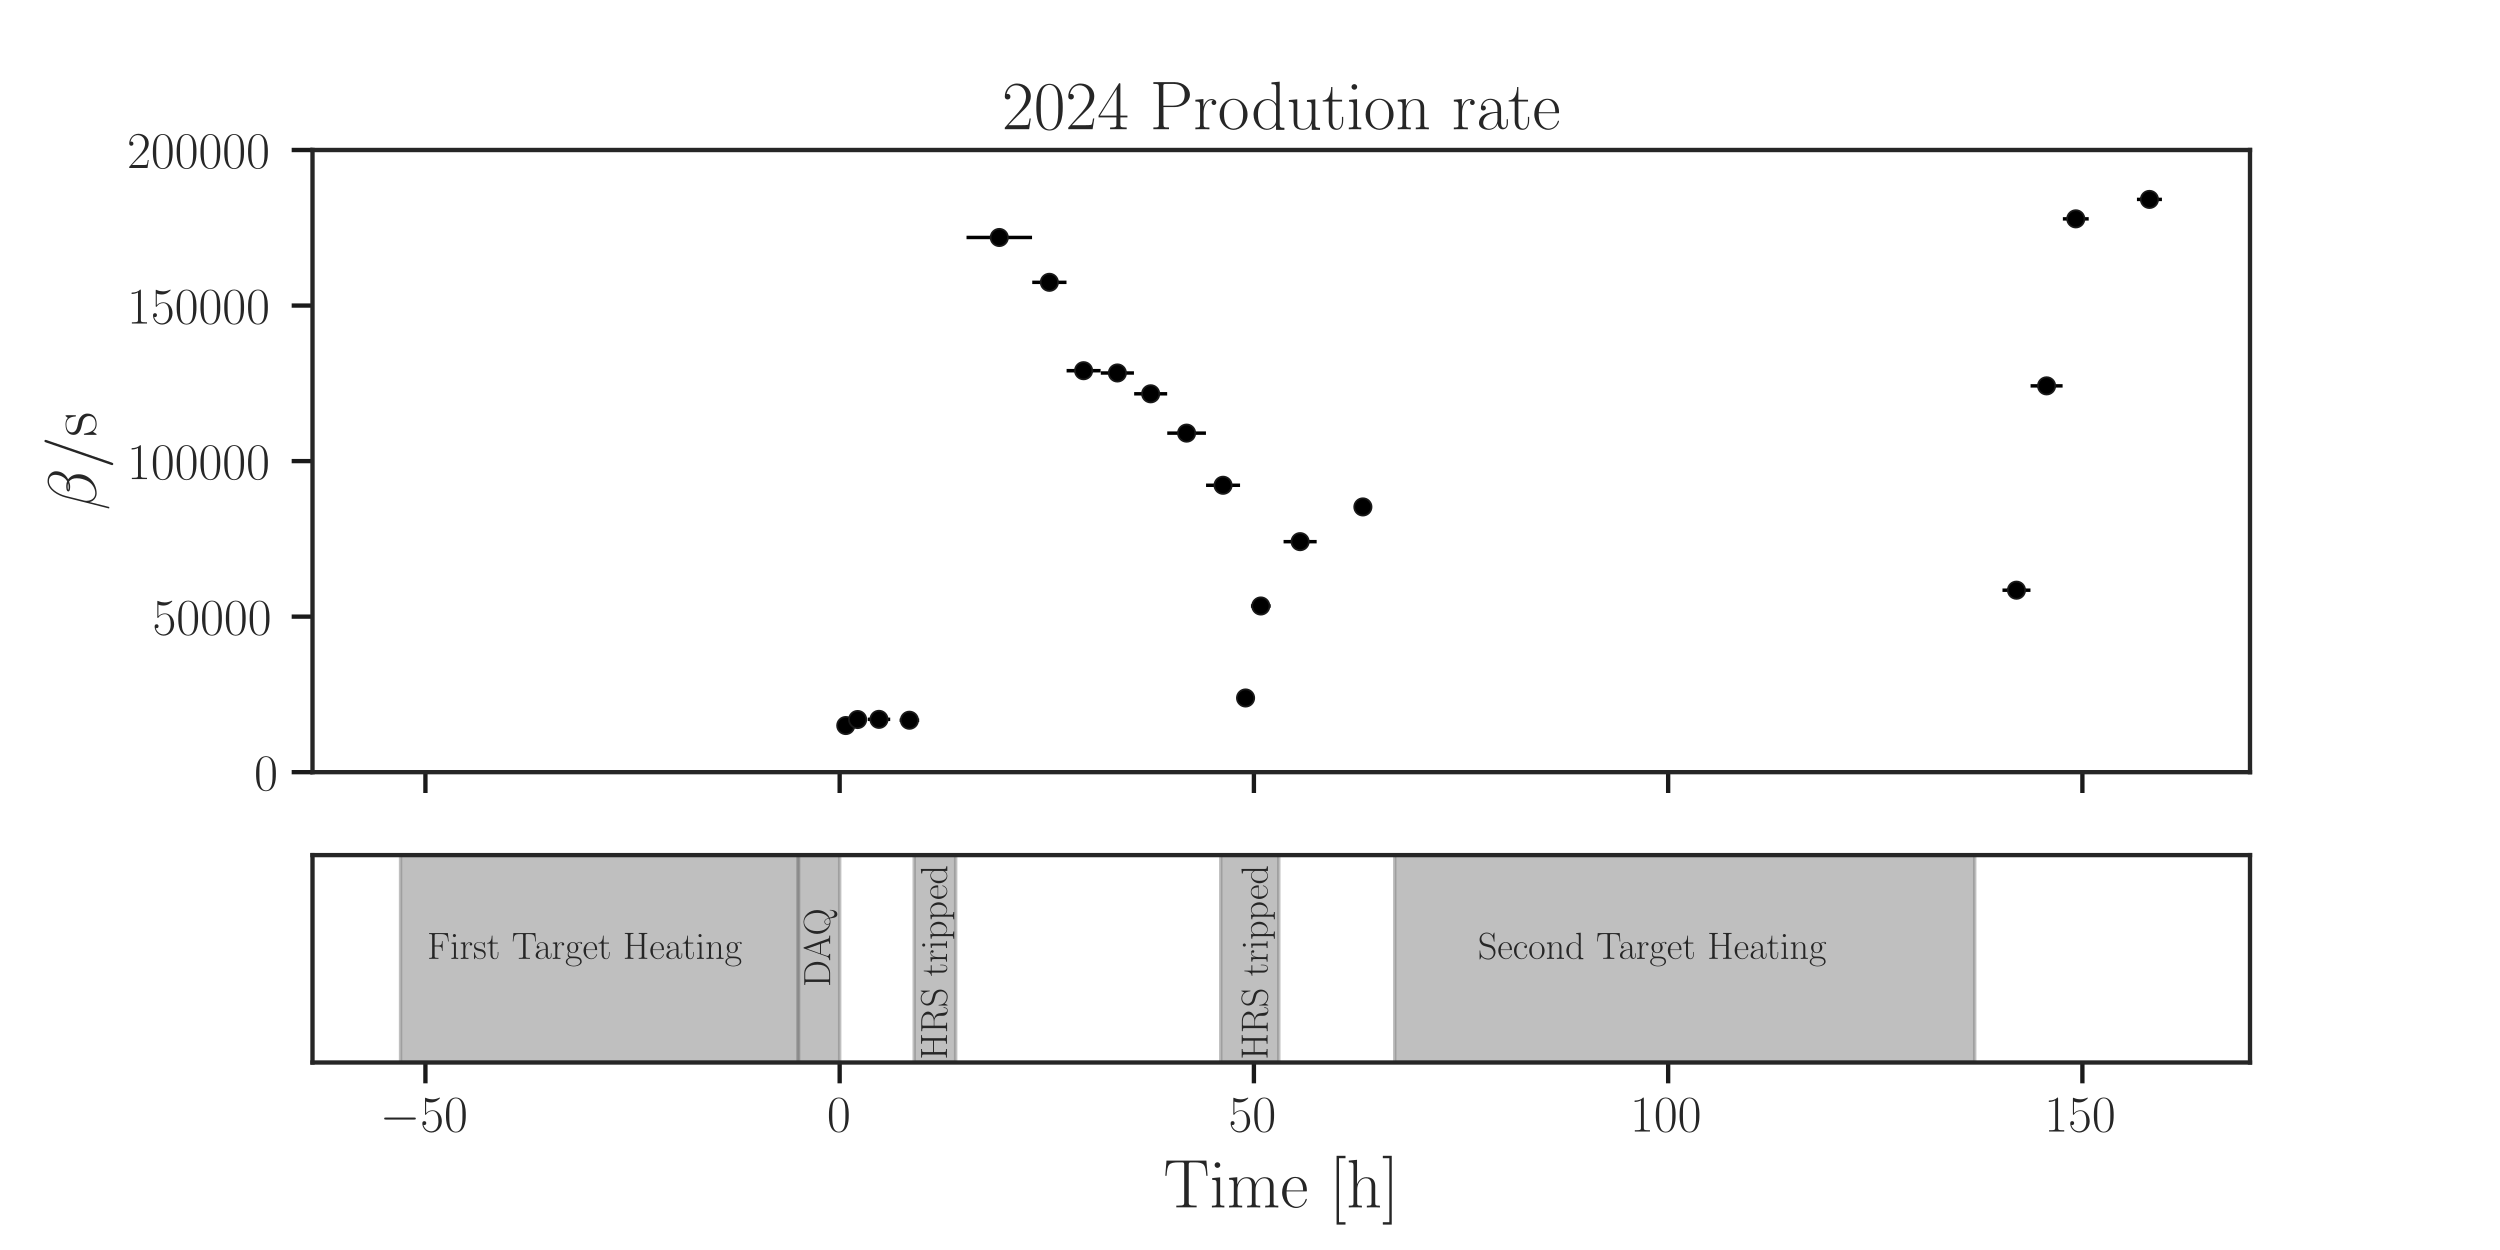 <?xml version="1.0" encoding="utf-8" standalone="no"?>
<!DOCTYPE svg PUBLIC "-//W3C//DTD SVG 1.1//EN"
  "http://www.w3.org/Graphics/SVG/1.1/DTD/svg11.dtd">
<!-- Created with matplotlib (https://matplotlib.org/) -->
<svg height="360pt" version="1.1" viewBox="0 0 720 360" width="720pt" xmlns="http://www.w3.org/2000/svg" xmlns:xlink="http://www.w3.org/1999/xlink">
 <defs>
  <style type="text/css">
*{stroke-linecap:butt;stroke-linejoin:round;}
  </style>
 </defs>
 <g id="figure_1">
  <g id="patch_1">
   <path d="M 0 360 
L 720 360 
L 720 0 
L 0 0 
z
" style="fill:#ffffff;"/>
  </g>
  <g id="axes_1">
   <g id="patch_2">
    <path d="M 90 222.382 
L 648 222.382 
L 648 43.2 
L 90 43.2 
z
" style="fill:#ffffff;"/>
   </g>
   <g id="matplotlib.axis_1">
    <g id="xtick_1">
     <g id="line2d_1">
      <defs>
       <path d="M 0 0 
L 0 6 
" id="m0cd27a605e" style="stroke:#1a1a1a;stroke-width:1.25;"/>
      </defs>
      <g>
       <use style="fill:#262626;stroke:#1a1a1a;stroke-width:1.25;" x="122.522" xlink:href="#m0cd27a605e" y="222.382"/>
      </g>
     </g>
    </g>
    <g id="xtick_2">
     <g id="line2d_2">
      <g>
       <use style="fill:#262626;stroke:#1a1a1a;stroke-width:1.25;" x="241.823" xlink:href="#m0cd27a605e" y="222.382"/>
      </g>
     </g>
    </g>
    <g id="xtick_3">
     <g id="line2d_3">
      <g>
       <use style="fill:#262626;stroke:#1a1a1a;stroke-width:1.25;" x="361.125" xlink:href="#m0cd27a605e" y="222.382"/>
      </g>
     </g>
    </g>
    <g id="xtick_4">
     <g id="line2d_4">
      <g>
       <use style="fill:#262626;stroke:#1a1a1a;stroke-width:1.25;" x="480.427" xlink:href="#m0cd27a605e" y="222.382"/>
      </g>
     </g>
    </g>
    <g id="xtick_5">
     <g id="line2d_5">
      <g>
       <use style="fill:#262626;stroke:#1a1a1a;stroke-width:1.25;" x="599.728" xlink:href="#m0cd27a605e" y="222.382"/>
      </g>
     </g>
    </g>
   </g>
   <g id="matplotlib.axis_2">
    <g id="ytick_1">
     <g id="line2d_6">
      <defs>
       <path d="M 0 0 
L -6 0 
" id="m4d86eaaca3" style="stroke:#1a1a1a;stroke-width:1.25;"/>
      </defs>
      <g>
       <use style="fill:#262626;stroke:#1a1a1a;stroke-width:1.25;" x="90" xlink:href="#m4d86eaaca3" y="222.382"/>
      </g>
     </g>
     <g id="text_1">
      <!-- $0$ -->
      <defs>
       <path d="M 42 31.641 
C 42 37.75 41.906 48.125 37.703 56.109 
C 34 63.109 28.094 65.594 22.906 65.594 
C 18.094 65.594 12 63.406 8.203 56.203 
C 4.203 48.719 3.797 39.438 3.797 31.641 
C 3.797 25.953 3.906 17.281 7 9.672 
C 11.297 -0.609 19 -2 22.906 -2 
C 27.5 -2 34.5 -0.109 38.594 9.375 
C 41.594 16.281 42 24.359 42 31.641 
z
M 22.906 -0.406 
C 16.5 -0.406 12.703 5.078 11.297 12.688 
C 10.203 18.562 10.203 27.156 10.203 32.75 
C 10.203 40.438 10.203 46.828 11.5 52.922 
C 13.406 61.391 19 64 22.906 64 
C 27 64 32.297 61.297 34.203 53.125 
C 35.5 47.438 35.594 40.734 35.594 32.75 
C 35.594 26.25 35.594 18.266 34.406 12.375 
C 32.297 1.484 26.406 -0.406 22.906 -0.406 
z
" id="CMR17-48"/>
      </defs>
      <g style="fill:#262626;" transform="translate(73.184 227.571)scale(0.15 -0.15)">
       <use transform="scale(0.996)" xlink:href="#CMR17-48"/>
      </g>
     </g>
    </g>
    <g id="ytick_2">
     <g id="line2d_7">
      <g>
       <use style="fill:#262626;stroke:#1a1a1a;stroke-width:1.25;" x="90" xlink:href="#m4d86eaaca3" y="177.586"/>
      </g>
     </g>
     <g id="text_2">
      <!-- $50000$ -->
      <defs>
       <path d="M 11.406 57.688 
C 12.406 57.281 16.5 56 20.703 56 
C 30 56 35.094 61.109 38 64.062 
C 38 64.953 38 65.5 37.406 65.5 
C 37.297 65.5 37.094 65.5 36.297 65.047 
C 32.797 63.406 28.703 62.078 23.703 62.078 
C 20.703 62.078 16.203 62.484 11.297 64.672 
C 10.203 65.172 10 65.172 9.906 65.172 
C 9.406 65.172 9.297 65.062 9.297 63.078 
L 9.297 34.422 
C 9.297 32.641 9.297 32.141 10.297 32.141 
C 10.797 32.141 11 32.344 11.5 33.031 
C 14.703 37.516 19.094 39.406 24.094 39.406 
C 27.594 39.406 35.094 37.219 35.094 20.141 
C 35.094 16.953 35.094 11.172 32.094 6.578 
C 29.594 2.484 25.703 0.391 21.406 0.391 
C 14.797 0.391 8.094 5 6.297 12.719 
C 6.703 12.609 7.5 12.422 7.906 12.422 
C 9.203 12.422 11.703 13.125 11.703 16.219 
C 11.703 18.906 9.797 20 7.906 20 
C 5.594 20 4.094 18.594 4.094 15.797 
C 4.094 7.094 11 -2 21.594 -2 
C 31.906 -2 41.703 6.875 41.703 19.75 
C 41.703 31.719 33.906 41 24.203 41 
C 19.094 41 14.797 39.109 11.406 35.531 
z
" id="CMR17-53"/>
      </defs>
      <g style="fill:#262626;" transform="translate(43.919 182.775)scale(0.15 -0.15)">
       <use transform="scale(0.996)" xlink:href="#CMR17-53"/>
       <use transform="translate(45.69 0)scale(0.996)" xlink:href="#CMR17-48"/>
       <use transform="translate(91.381 0)scale(0.996)" xlink:href="#CMR17-48"/>
       <use transform="translate(137.071 0)scale(0.996)" xlink:href="#CMR17-48"/>
       <use transform="translate(182.762 0)scale(0.996)" xlink:href="#CMR17-48"/>
      </g>
     </g>
    </g>
    <g id="ytick_3">
     <g id="line2d_8">
      <g>
       <use style="fill:#262626;stroke:#1a1a1a;stroke-width:1.25;" x="90" xlink:href="#m4d86eaaca3" y="132.791"/>
      </g>
     </g>
     <g id="text_3">
      <!-- $100000$ -->
      <defs>
       <path d="M 26.594 63.406 
C 26.594 65.5 26.5 65.5 25.094 65.5 
C 21.203 61.188 15.297 59.797 9.703 59.797 
C 9.406 59.797 8.906 59.797 8.797 59.5 
C 8.703 59.297 8.703 59.094 8.703 57 
C 11.797 57 17 57.594 21 59.984 
L 21 7.203 
C 21 3.688 20.797 2.5 12.203 2.5 
L 9.203 2.5 
L 9.203 0 
C 14 0 19 0 23.797 0 
C 28.594 0 33.594 0 38.406 0 
L 38.406 2.5 
L 35.406 2.5 
C 26.797 2.5 26.594 3.594 26.594 7.156 
z
" id="CMR17-49"/>
      </defs>
      <g style="fill:#262626;" transform="translate(36.603 137.98)scale(0.15 -0.15)">
       <use transform="scale(0.996)" xlink:href="#CMR17-49"/>
       <use transform="translate(45.69 0)scale(0.996)" xlink:href="#CMR17-48"/>
       <use transform="translate(91.381 0)scale(0.996)" xlink:href="#CMR17-48"/>
       <use transform="translate(137.071 0)scale(0.996)" xlink:href="#CMR17-48"/>
       <use transform="translate(182.762 0)scale(0.996)" xlink:href="#CMR17-48"/>
       <use transform="translate(228.452 0)scale(0.996)" xlink:href="#CMR17-48"/>
      </g>
     </g>
    </g>
    <g id="ytick_4">
     <g id="line2d_9">
      <g>
       <use style="fill:#262626;stroke:#1a1a1a;stroke-width:1.25;" x="90" xlink:href="#m4d86eaaca3" y="87.995"/>
      </g>
     </g>
     <g id="text_4">
      <!-- $150000$ -->
      <g style="fill:#262626;" transform="translate(36.603 93.184)scale(0.15 -0.15)">
       <use transform="scale(0.996)" xlink:href="#CMR17-49"/>
       <use transform="translate(45.69 0)scale(0.996)" xlink:href="#CMR17-53"/>
       <use transform="translate(91.381 0)scale(0.996)" xlink:href="#CMR17-48"/>
       <use transform="translate(137.071 0)scale(0.996)" xlink:href="#CMR17-48"/>
       <use transform="translate(182.762 0)scale(0.996)" xlink:href="#CMR17-48"/>
       <use transform="translate(228.452 0)scale(0.996)" xlink:href="#CMR17-48"/>
      </g>
     </g>
    </g>
    <g id="ytick_5">
     <g id="line2d_10">
      <g>
       <use style="fill:#262626;stroke:#1a1a1a;stroke-width:1.25;" x="90" xlink:href="#m4d86eaaca3" y="43.2"/>
      </g>
     </g>
     <g id="text_5">
      <!-- $200000$ -->
      <defs>
       <path d="M 41.703 15.453 
L 39.906 15.453 
C 38.906 8.375 38.094 7.172 37.703 6.562 
C 37.203 5.766 30 5.766 28.594 5.766 
L 9.406 5.766 
C 13 9.672 20 16.75 28.5 24.953 
C 34.594 30.734 41.703 37.531 41.703 47.422 
C 41.703 59.219 32.297 66 21.797 66 
C 10.797 66 4.094 56.312 4.094 47.344 
C 4.094 43.438 7 42.938 8.203 42.938 
C 9.203 42.938 12.203 43.547 12.203 47.031 
C 12.203 50.109 9.594 51 8.203 51 
C 7.594 51 7 50.906 6.594 50.703 
C 8.5 59.219 14.297 63.406 20.406 63.406 
C 29.094 63.406 34.797 56.516 34.797 47.422 
C 34.797 38.734 29.703 31.25 24 24.75 
L 4.094 2.281 
L 4.094 0 
L 39.297 0 
z
" id="CMR17-50"/>
      </defs>
      <g style="fill:#262626;" transform="translate(36.603 48.389)scale(0.15 -0.15)">
       <use transform="scale(0.996)" xlink:href="#CMR17-50"/>
       <use transform="translate(45.69 0)scale(0.996)" xlink:href="#CMR17-48"/>
       <use transform="translate(91.381 0)scale(0.996)" xlink:href="#CMR17-48"/>
       <use transform="translate(137.071 0)scale(0.996)" xlink:href="#CMR17-48"/>
       <use transform="translate(182.762 0)scale(0.996)" xlink:href="#CMR17-48"/>
       <use transform="translate(228.452 0)scale(0.996)" xlink:href="#CMR17-48"/>
      </g>
     </g>
    </g>
    <g id="text_6">
     <!-- $\beta$/s -->
     <defs>
      <path d="M 56.594 57.828 
C 56.594 63.766 51.5 70 42.406 70 
C 29.5 70 21.297 54.328 18.703 44 
L 2.906 -18.312 
C 2.703 -19.109 3.297 -19.312 3.797 -19.312 
C 4.5 -19.312 5 -19.219 5.094 -18.719 
L 12.094 9.156 
C 13.094 3.578 18.594 -1 24.5 -1 
C 38.797 -1 52.297 10.156 52.297 24.984 
C 52.297 28.766 51.406 32.547 49.297 35.734 
C 48.094 37.625 46.594 39.016 45 40.219 
C 52.203 43.984 56.594 50 56.594 57.828 
z
M 39.203 40.312 
C 37.594 39.719 36 39.516 34.094 39.516 
C 32.703 39.516 31.406 39.422 29.594 40.016 
C 30.594 40.719 32.094 40.906 34.203 40.906 
C 36 40.906 37.797 40.719 39.203 40.312 
z
M 51.406 58.719 
C 51.406 53.281 48.703 45.359 42.203 41.703 
C 40.297 42.469 37.703 43 35.5 43 
C 33.406 43 27.406 43 27.406 39.922 
C 27.406 37.328 32.906 37.328 34.594 37.328 
C 37.203 37.328 39.5 38 41.906 38.812 
C 45.094 36.219 46.5 32.828 46.5 27.859 
C 46.5 22.078 44.906 17.422 43 13.141 
C 39.703 5.766 31.906 1 25 1 
C 17.703 1 13.906 6.75 13.906 13.5 
C 13.906 14.406 13.906 15.703 14.297 17.172 
L 20.797 43.297 
C 24.094 56.297 32.5 68.016 42.203 68.016 
C 49.406 68.016 51.406 63.062 51.406 58.719 
z
" id="CMMI12-12"/>
      <path d="M 40.703 71.016 
C 41.203 72.297 41.203 72.5 41.203 72.703 
C 41.203 73.891 40.297 74.5 39.5 74.5 
C 38.297 74.5 37.906 73.703 37.5 72.5 
L 5.094 -21.516 
C 4.594 -22.812 4.594 -23.016 4.594 -23.219 
C 4.594 -24.406 5.5 -25 6.297 -25 
C 7.5 -25 7.906 -24.203 8.297 -23.016 
z
" id="CMR17-47"/>
      <path d="M 30.906 42.141 
C 30.906 43.953 30.797 44.047 30.203 44.047 
C 29.797 44.047 29.703 43.953 28.5 42.453 
C 28.203 42.047 27.297 41.031 27 40.641 
C 23.797 44.047 19.297 44.047 17.594 44.047 
C 6.5 44.047 2.5 38.234 2.5 32.438 
C 2.5 23.406 12.703 21.328 15.594 20.703 
C 21.906 19.422 24.094 19.016 26.203 17.203 
C 27.5 16.016 29.703 13.812 29.703 10.219 
C 29.703 6 27.297 0.594 18.094 0.594 
C 9.406 0.594 6.297 7.188 4.5 15.953 
C 4.203 17.344 4.203 17.453 3.406 17.453 
C 2.594 17.453 2.5 17.344 2.5 15.359 
L 2.5 0.984 
C 2.5 -0.797 2.594 -0.906 3.203 -0.906 
C 3.703 -0.906 3.797 -0.797 4.297 0 
C 4.906 0.891 6.406 3.297 7 4.312 
C 9 1.609 12.5 -1 18.094 -1 
C 28 -1 33.297 4.422 33.297 12.25 
C 33.297 17.375 30.594 20.078 29.297 21.281 
C 26.297 24.391 22.797 25.094 18.594 25.891 
C 13.094 27.109 6.094 28.516 6.094 34.641 
C 6.094 37.234 7.5 42.766 17.594 42.766 
C 28.297 42.766 28.906 32.719 29.094 29.5 
C 29.203 29 29.703 28.891 30 28.891 
C 30.906 28.891 30.906 29.203 30.906 30.906 
z
" id="CMR17-115"/>
     </defs>
     <g style="fill:#262626;" transform="translate(27.638 146.999)rotate(-90)scale(0.2 -0.2)">
      <use transform="scale(0.996)" xlink:href="#CMMI12-12"/>
      <use transform="translate(60.594 0)scale(0.996)" xlink:href="#CMR17-47"/>
      <use transform="translate(106.284 0)scale(0.996)" xlink:href="#CMR17-115"/>
     </g>
    </g>
   </g>
   <g id="LineCollection_1">
    <path clip-path="url(#pb4da9d75d8)" d="M 241.823 208.953 
L 245.345 208.953 
" style="fill:none;stroke:#000000;"/>
    <path clip-path="url(#pb4da9d75d8)" d="M 245.511 207.223 
L 248.48 207.223 
" style="fill:none;stroke:#000000;"/>
    <path clip-path="url(#pb4da9d75d8)" d="M 249.91 207.176 
L 256.381 207.176 
" style="fill:none;stroke:#000000;"/>
    <path clip-path="url(#pb4da9d75d8)" d="M 259.093 207.427 
L 264.725 207.427 
" style="fill:none;stroke:#000000;"/>
    <path clip-path="url(#pb4da9d75d8)" d="M 278.359 68.398 
L 297.23 68.398 
" style="fill:none;stroke:#000000;"/>
    <path clip-path="url(#pb4da9d75d8)" d="M 297.283 81.306 
L 307.15 81.306 
" style="fill:none;stroke:#000000;"/>
    <path clip-path="url(#pb4da9d75d8)" d="M 307.181 106.761 
L 316.974 106.761 
" style="fill:none;stroke:#000000;"/>
    <path clip-path="url(#pb4da9d75d8)" d="M 317.03 107.416 
L 326.579 107.416 
" style="fill:none;stroke:#000000;"/>
    <path clip-path="url(#pb4da9d75d8)" d="M 326.636 113.414 
L 336.144 113.414 
" style="fill:none;stroke:#000000;"/>
    <path clip-path="url(#pb4da9d75d8)" d="M 336.167 124.738 
L 347.312 124.738 
" style="fill:none;stroke:#000000;"/>
    <path clip-path="url(#pb4da9d75d8)" d="M 347.343 139.759 
L 357.136 139.759 
" style="fill:none;stroke:#000000;"/>
    <path clip-path="url(#pb4da9d75d8)" d="M 357.202 201.017 
L 360.245 201.017 
" style="fill:none;stroke:#000000;"/>
    <path clip-path="url(#pb4da9d75d8)" d="M 360.273 174.525 
L 365.95 174.525 
" style="fill:none;stroke:#000000;"/>
    <path clip-path="url(#pb4da9d75d8)" d="M 369.667 155.994 
L 379.198 155.994 
" style="fill:none;stroke:#000000;"/>
    <path clip-path="url(#pb4da9d75d8)" d="M 389.97 145.996 
L 395.048 145.996 
" style="fill:none;stroke:#000000;"/>
    <path clip-path="url(#pb4da9d75d8)" d="M 576.713 169.974 
L 584.775 169.974 
" style="fill:none;stroke:#000000;"/>
    <path clip-path="url(#pb4da9d75d8)" d="M 584.806 111.128 
L 594.028 111.128 
" style="fill:none;stroke:#000000;"/>
    <path clip-path="url(#pb4da9d75d8)" d="M 594.107 63.03 
L 601.55 63.03 
" style="fill:none;stroke:#000000;"/>
    <path clip-path="url(#pb4da9d75d8)" d="M 615.44 57.433 
L 622.636 57.433 
" style="fill:none;stroke:#000000;"/>
   </g>
   <g id="LineCollection_2">
    <path clip-path="url(#pb4da9d75d8)" d="M 243.584 208.955 
L 243.584 208.952 
" style="fill:none;stroke:#000000;"/>
    <path clip-path="url(#pb4da9d75d8)" d="M 246.995 207.225 
L 246.995 207.221 
" style="fill:none;stroke:#000000;"/>
    <path clip-path="url(#pb4da9d75d8)" d="M 253.145 207.178 
L 253.145 207.175 
" style="fill:none;stroke:#000000;"/>
    <path clip-path="url(#pb4da9d75d8)" d="M 261.909 207.428 
L 261.909 207.426 
" style="fill:none;stroke:#000000;"/>
    <path clip-path="url(#pb4da9d75d8)" d="M 287.794 68.4 
L 287.794 68.395 
" style="fill:none;stroke:#000000;"/>
    <path clip-path="url(#pb4da9d75d8)" d="M 302.217 81.309 
L 302.217 81.303 
" style="fill:none;stroke:#000000;"/>
    <path clip-path="url(#pb4da9d75d8)" d="M 312.078 106.764 
L 312.078 106.759 
" style="fill:none;stroke:#000000;"/>
    <path clip-path="url(#pb4da9d75d8)" d="M 321.804 107.419 
L 321.804 107.413 
" style="fill:none;stroke:#000000;"/>
    <path clip-path="url(#pb4da9d75d8)" d="M 331.39 113.417 
L 331.39 113.412 
" style="fill:none;stroke:#000000;"/>
    <path clip-path="url(#pb4da9d75d8)" d="M 341.74 124.741 
L 341.74 124.736 
" style="fill:none;stroke:#000000;"/>
    <path clip-path="url(#pb4da9d75d8)" d="M 352.24 139.761 
L 352.24 139.757 
" style="fill:none;stroke:#000000;"/>
    <path clip-path="url(#pb4da9d75d8)" d="M 358.723 201.019 
L 358.723 201.015 
" style="fill:none;stroke:#000000;"/>
    <path clip-path="url(#pb4da9d75d8)" d="M 363.111 174.527 
L 363.111 174.523 
" style="fill:none;stroke:#000000;"/>
    <path clip-path="url(#pb4da9d75d8)" d="M 374.433 155.996 
L 374.433 155.992 
" style="fill:none;stroke:#000000;"/>
    <path clip-path="url(#pb4da9d75d8)" d="M 392.509 145.999 
L 392.509 145.993 
" style="fill:none;stroke:#000000;"/>
    <path clip-path="url(#pb4da9d75d8)" d="M 580.744 169.976 
L 580.744 169.972 
" style="fill:none;stroke:#000000;"/>
    <path clip-path="url(#pb4da9d75d8)" d="M 589.417 111.131 
L 589.417 111.125 
" style="fill:none;stroke:#000000;"/>
    <path clip-path="url(#pb4da9d75d8)" d="M 597.828 63.034 
L 597.828 63.027 
" style="fill:none;stroke:#000000;"/>
    <path clip-path="url(#pb4da9d75d8)" d="M 619.038 57.437 
L 619.038 57.429 
" style="fill:none;stroke:#000000;"/>
   </g>
   <g id="line2d_11">
    <defs>
     <path d="M 0 2.5 
C 0.663 2.5 1.299 2.237 1.768 1.768 
C 2.237 1.299 2.5 0.663 2.5 0 
C 2.5 -0.663 2.237 -1.299 1.768 -1.768 
C 1.299 -2.237 0.663 -2.5 0 -2.5 
C -0.663 -2.5 -1.299 -2.237 -1.768 -1.768 
C -2.237 -1.299 -2.5 -0.663 -2.5 0 
C -2.5 0.663 -2.237 1.299 -1.768 1.768 
C -1.299 2.237 -0.663 2.5 0 2.5 
z
" id="mb4999abdec" style="stroke:#1a1a1a;stroke-width:0.5;"/>
    </defs>
    <g clip-path="url(#pb4da9d75d8)">
     <use style="stroke:#1a1a1a;stroke-width:0.5;" x="243.584" xlink:href="#mb4999abdec" y="208.953"/>
     <use style="stroke:#1a1a1a;stroke-width:0.5;" x="246.995" xlink:href="#mb4999abdec" y="207.223"/>
     <use style="stroke:#1a1a1a;stroke-width:0.5;" x="253.145" xlink:href="#mb4999abdec" y="207.176"/>
     <use style="stroke:#1a1a1a;stroke-width:0.5;" x="261.909" xlink:href="#mb4999abdec" y="207.427"/>
     <use style="stroke:#1a1a1a;stroke-width:0.5;" x="287.794" xlink:href="#mb4999abdec" y="68.398"/>
     <use style="stroke:#1a1a1a;stroke-width:0.5;" x="302.217" xlink:href="#mb4999abdec" y="81.306"/>
     <use style="stroke:#1a1a1a;stroke-width:0.5;" x="312.078" xlink:href="#mb4999abdec" y="106.761"/>
     <use style="stroke:#1a1a1a;stroke-width:0.5;" x="321.804" xlink:href="#mb4999abdec" y="107.416"/>
     <use style="stroke:#1a1a1a;stroke-width:0.5;" x="331.39" xlink:href="#mb4999abdec" y="113.414"/>
     <use style="stroke:#1a1a1a;stroke-width:0.5;" x="341.74" xlink:href="#mb4999abdec" y="124.738"/>
     <use style="stroke:#1a1a1a;stroke-width:0.5;" x="352.24" xlink:href="#mb4999abdec" y="139.759"/>
     <use style="stroke:#1a1a1a;stroke-width:0.5;" x="358.723" xlink:href="#mb4999abdec" y="201.017"/>
     <use style="stroke:#1a1a1a;stroke-width:0.5;" x="363.111" xlink:href="#mb4999abdec" y="174.525"/>
     <use style="stroke:#1a1a1a;stroke-width:0.5;" x="374.433" xlink:href="#mb4999abdec" y="155.994"/>
     <use style="stroke:#1a1a1a;stroke-width:0.5;" x="392.509" xlink:href="#mb4999abdec" y="145.996"/>
     <use style="stroke:#1a1a1a;stroke-width:0.5;" x="580.744" xlink:href="#mb4999abdec" y="169.974"/>
     <use style="stroke:#1a1a1a;stroke-width:0.5;" x="589.417" xlink:href="#mb4999abdec" y="111.128"/>
     <use style="stroke:#1a1a1a;stroke-width:0.5;" x="597.828" xlink:href="#mb4999abdec" y="63.03"/>
     <use style="stroke:#1a1a1a;stroke-width:0.5;" x="619.038" xlink:href="#mb4999abdec" y="57.433"/>
    </g>
   </g>
   <g id="patch_3">
    <path d="M 90 222.382 
L 90 43.2 
" style="fill:none;stroke:#262626;stroke-linecap:square;stroke-linejoin:miter;stroke-width:1.25;"/>
   </g>
   <g id="patch_4">
    <path d="M 648 222.382 
L 648 43.2 
" style="fill:none;stroke:#262626;stroke-linecap:square;stroke-linejoin:miter;stroke-width:1.25;"/>
   </g>
   <g id="patch_5">
    <path d="M 90 222.382 
L 648 222.382 
" style="fill:none;stroke:#262626;stroke-linecap:square;stroke-linejoin:miter;stroke-width:1.25;"/>
   </g>
   <g id="patch_6">
    <path d="M 90 43.2 
L 648 43.2 
" style="fill:none;stroke:#262626;stroke-linecap:square;stroke-linejoin:miter;stroke-width:1.25;"/>
   </g>
   <g id="text_7">
    <!-- 2024 Prodution rate -->
    <defs>
     <path d="M 33.594 64.406 
C 33.594 66.5 33.5 66.5 31.703 66.5 
L 2 19.594 
L 2 17 
L 27.797 17 
L 27.797 7.141 
C 27.797 3.5 27.594 2.5 20.594 2.5 
L 18.703 2.5 
L 18.703 0 
C 21.906 0 27.297 0 30.703 0 
C 34.094 0 39.5 0 42.703 0 
L 42.703 2.5 
L 40.797 2.5 
C 33.797 2.5 33.594 3.5 33.594 7.141 
L 33.594 17 
L 43.797 17 
L 43.797 19.594 
L 33.594 19.594 
z
M 28.094 57.859 
L 28.094 19.594 
L 4 19.594 
z
" id="CMR17-52"/>
     <path d="M 19.797 31.906 
L 35.797 31.906 
C 48.703 31.906 58.094 40.281 58.094 49.75 
C 58.094 59.234 48.906 68 35.797 68 
L 5.203 68 
L 5.203 65.406 
C 12.094 65.406 13.203 65.406 13.203 60.922 
L 13.203 6.969 
C 13.203 2.5 12.094 2.5 5.203 2.5 
L 5.203 0 
C 8.094 0 13.406 0 16.5 0 
C 19.594 0 24.906 0 27.797 0 
L 27.797 2.5 
C 20.906 2.5 19.797 2.5 19.797 6.969 
z
M 19.594 34 
L 19.594 61.531 
C 19.594 64.922 19.797 65.406 23.797 65.406 
L 33.906 65.406 
C 46.797 65.406 50.5 58.031 50.5 49.75 
C 50.5 40.688 46.094 34 33.906 34 
z
" id="CMR17-80"/>
     <path d="M 15 23.391 
C 15 33 19.094 42 26.594 42 
C 27.297 42 28 41.906 28.703 41.594 
C 28.703 41.594 26.5 40.891 26.5 38.312 
C 26.5 35.906 28.406 34.906 29.906 34.906 
C 31.094 34.906 33.297 35.609 33.297 38.406 
C 33.297 41.609 30.094 43.594 26.703 43.594 
C 19.094 43.594 15.797 36.203 14.797 32.703 
L 14.703 32.703 
L 14.703 43.594 
L 3.094 42.5 
L 3.094 39.906 
C 9 39.906 9.906 39.297 9.906 34.5 
L 9.906 6.688 
C 9.906 2.875 9.5 2.391 3.094 2.391 
L 3.094 -0.203 
C 5.5 0 10.094 0 12.703 0 
C 15.594 0 20.703 0 23.406 -0.203 
L 23.406 2.391 
C 16.203 2.391 15 2.391 15 6.875 
z
" id="CMR17-114"/>
     <path d="M 43.094 21.188 
C 43.094 34 33.797 44 22.906 44 
C 12 44 2.703 34 2.703 21.188 
C 2.703 8.609 12 -1 22.906 -1 
C 33.797 -1 43.094 8.609 43.094 21.188 
z
M 22.906 0.797 
C 18.203 0.797 14.203 3.594 11.906 7.5 
C 9.406 11.984 9.094 17.594 9.094 22 
C 9.094 26.203 9.297 31.406 11.906 35.906 
C 13.906 39.203 17.797 42.406 22.906 42.406 
C 27.406 42.406 31.203 39.906 33.594 36.406 
C 36.703 31.703 36.703 25.109 36.703 22 
C 36.703 18.094 36.5 12.109 33.797 7.297 
C 31 2.703 26.703 0.797 22.906 0.797 
z
" id="CMR17-111"/>
     <path d="M 29.203 67.594 
L 29.203 65 
C 35.094 65 36 64.406 36 59.688 
L 36 36.641 
C 35.594 37.141 31.5 43.594 23.406 43.594 
C 13.203 43.594 3.297 34.5 3.297 21.312 
C 3.297 8.203 12.594 -1 22.406 -1 
C 30.906 -1 35.297 5.266 35.797 5.938 
L 35.797 -0.984 
L 47.906 -0.984 
L 47.906 2 
C 42 2 41.094 2.594 41.094 7.391 
L 41.094 68.688 
z
M 35.797 11.797 
C 35.797 8.797 34 6.094 31.703 4.094 
C 28.297 1.094 24.906 0.594 23 0.594 
C 20.094 0.594 9.703 2.094 9.703 21.188 
C 9.703 40.812 21.297 42 23.906 42 
C 28.5 42 32.203 39.406 34.5 35.797 
C 35.797 33.703 35.797 33.406 35.797 31.609 
z
" id="CMR17-100"/>
     <path d="M 29.406 42.078 
L 29.406 39.5 
C 35.297 39.5 36.203 38.891 36.203 34.156 
L 36.203 16.125 
C 36.203 7.812 31.703 0.594 24.297 0.594 
C 16.094 0.594 15.406 5.438 15.406 10.594 
L 15.406 43.172 
L 3.297 42.078 
L 3.297 39.5 
C 7.297 39.5 10 39.5 10.094 35.531 
L 10.094 16.531 
C 10.094 9.891 10.094 5.641 12.703 2.859 
C 14 1.578 16.5 -1 23.703 -1 
C 32.203 -1 35.5 5.891 36.297 7.906 
L 36.406 7.906 
L 36.406 -0.984 
L 48.297 -0.984 
L 48.297 2 
C 42.406 2 41.5 2.594 41.5 7.391 
L 41.5 43.172 
z
" id="CMR17-117"/>
     <path d="M 15.094 40 
L 29.094 40 
L 29.094 42.578 
L 15.094 42.578 
L 15.094 61 
L 13.297 61 
C 13.094 50.703 9.594 41.688 1.094 41.688 
L 1.094 40 
L 9.797 40 
L 9.797 12.047 
C 9.797 10.156 9.797 -1 21.406 -1 
C 27.297 -1 30.703 4.781 30.703 12.141 
L 30.703 17.812 
L 28.906 17.812 
L 28.906 12.234 
C 28.906 5.375 26.203 0.797 22 0.797 
C 19.094 0.797 15.094 2.781 15.094 11.844 
z
" id="CMR17-116"/>
     <path d="M 15.5 61.078 
C 15.5 63.266 13.703 65.156 11.406 65.156 
C 9.203 65.156 7.297 63.375 7.297 61.078 
C 7.297 58.891 9.094 57 11.406 57 
C 13.594 57 15.5 58.797 15.5 61.078 
z
M 3.797 42.281 
L 3.797 39.703 
C 9.406 39.703 10.203 39.094 10.203 34.328 
L 10.203 6.672 
C 10.203 2.875 9.797 2.391 3.406 2.391 
L 3.406 -0.203 
C 5.797 0 10.094 0 12.594 0 
C 15 0 19.094 0 21.406 -0.203 
L 21.406 2.391 
C 15.5 2.391 15.297 2.984 15.297 6.562 
L 15.297 43.375 
z
" id="CMR17-105"/>
     <path d="M 41.5 30.203 
C 41.5 35.297 40.5 43.594 28.703 43.594 
C 20.797 43.594 16.703 37.5 15.203 33.5 
L 15.094 33.5 
L 15.094 43.594 
L 3.297 42.5 
L 3.297 39.906 
C 9.203 39.906 10.094 39.297 10.094 34.5 
L 10.094 6.688 
C 10.094 2.875 9.703 2.391 3.297 2.391 
L 3.297 -0.203 
C 5.703 0 10.094 0 12.703 0 
C 15.297 0 19.797 0 22.203 -0.203 
L 22.203 2.391 
C 15.797 2.391 15.406 2.781 15.406 6.688 
L 15.406 25.906 
C 15.406 35.109 21 42 28 42 
C 35.406 42 36.203 35.406 36.203 30.594 
L 36.203 6.688 
C 36.203 2.875 35.797 2.391 29.406 2.391 
L 29.406 -0.203 
C 31.797 0 36.203 0 38.797 0 
C 41.406 0 45.906 0 48.297 -0.203 
L 48.297 2.391 
C 41.906 2.391 41.5 2.781 41.5 6.688 
z
" id="CMR17-110"/>
     <path d="M 36 25.828 
C 36 32.375 36 35.844 31.797 39.734 
C 28.094 43 23.797 44 20.406 44 
C 12.5 44 6.797 37.609 6.797 30.797 
C 6.797 27 9.797 27 10.406 27 
C 11.703 27 14 27.781 14 30.531 
C 14 33 12.094 34.078 10.406 34.078 
C 10 34.078 9.5 33.969 9.203 33.875 
C 11.297 40.5 16.703 42.406 20.203 42.406 
C 25.203 42.406 30.703 37.953 30.703 29.453 
L 30.703 25 
C 24.797 25 17.703 24.203 12.094 21.203 
C 5.797 17.703 4 12.703 4 8.906 
C 4 1.203 13 -1 18.297 -1 
C 23.797 -1 28.906 2.172 31.094 7.984 
C 31.297 3.641 34.094 -0.281 38.5 -0.281 
C 40.594 -0.281 45.906 1.094 45.906 8.859 
L 45.906 14.375 
L 44.094 14.375 
L 44.094 8.781 
C 44.094 2.781 41.406 2 40.094 2 
C 36 2 36 7.156 36 11.531 
z
M 30.703 13.594 
C 30.703 4.953 24.5 0.594 19 0.594 
C 14 0.594 10.094 4.297 10.094 8.906 
C 10.094 11.891 11.406 17.188 17.203 20.391 
C 22 23.094 27.5 23.5 30.703 23.5 
z
" id="CMR17-97"/>
     <path d="M 38.094 23 
C 38.5 23.406 38.5 23.609 38.5 24.625 
C 38.5 34.969 33.094 44 21.703 44 
C 11.094 44 2.703 33.891 2.703 21.609 
C 2.703 8.609 12.203 -1 22.797 -1 
C 34 -1 38.406 9.484 38.406 11.562 
C 38.406 12.25 37.797 12.25 37.594 12.25 
C 36.906 12.25 36.797 12.047 36.406 10.875 
C 34.203 4.141 28.703 0.797 23.5 0.797 
C 19.203 0.797 14.906 3.172 12.203 7.5 
C 9.094 12.547 9.094 18.375 9.094 23 
z
M 9.203 24.5 
C 9.906 39.141 17.594 42.406 21.594 42.406 
C 28.406 42.406 33 35.891 33.094 24.5 
z
" id="CMR17-101"/>
    </defs>
    <g style="fill:#262626;" transform="translate(288.566 37.2)scale(0.2 -0.2)">
     <use transform="scale(0.996)" xlink:href="#CMR17-50"/>
     <use transform="translate(45.69 0)scale(0.996)" xlink:href="#CMR17-48"/>
     <use transform="translate(91.381 0)scale(0.996)" xlink:href="#CMR17-50"/>
     <use transform="translate(137.071 0)scale(0.996)" xlink:href="#CMR17-52"/>
     <use transform="translate(212.838 0)scale(0.996)" xlink:href="#CMR17-80"/>
     <use transform="translate(275.424 0)scale(0.996)" xlink:href="#CMR17-114"/>
     <use transform="translate(310.705 0)scale(0.996)" xlink:href="#CMR17-111"/>
     <use transform="translate(358.998 0)scale(0.996)" xlink:href="#CMR17-100"/>
     <use transform="translate(409.893 0)scale(0.996)" xlink:href="#CMR17-117"/>
     <use transform="translate(460.789 0)scale(0.996)" xlink:href="#CMR17-116"/>
     <use transform="translate(496.069 0)scale(0.996)" xlink:href="#CMR17-105"/>
     <use transform="translate(520.94 0)scale(0.996)" xlink:href="#CMR17-111"/>
     <use transform="translate(566.631 0)scale(0.996)" xlink:href="#CMR17-110"/>
     <use transform="translate(647.602 0)scale(0.996)" xlink:href="#CMR17-114"/>
     <use transform="translate(682.883 0)scale(0.996)" xlink:href="#CMR17-97"/>
     <use transform="translate(728.573 0)scale(0.996)" xlink:href="#CMR17-116"/>
     <use transform="translate(763.854 0)scale(0.996)" xlink:href="#CMR17-101"/>
    </g>
   </g>
  </g>
  <g id="axes_2">
   <g id="patch_7">
    <path d="M 90 306 
L 648 306 
L 648 246.273 
L 90 246.273 
z
" style="fill:#ffffff;"/>
   </g>
   <g id="matplotlib.axis_3">
    <g id="xtick_6">
     <g id="line2d_12">
      <g>
       <use style="fill:#262626;stroke:#1a1a1a;stroke-width:1.25;" x="122.522" xlink:href="#m0cd27a605e" y="306"/>
      </g>
     </g>
     <g id="text_8">
      <!-- $-50$ -->
      <defs>
       <path d="M 65.906 23 
C 67.594 23 69.406 23 69.406 25 
C 69.406 27 67.594 27 65.906 27 
L 11.797 27 
C 10.094 27 8.297 27 8.297 25 
C 8.297 23 10.094 23 11.797 23 
z
" id="CMSY10-0"/>
      </defs>
      <g style="fill:#262626;" transform="translate(109.394 325.878)scale(0.15 -0.15)">
       <use transform="scale(0.996)" xlink:href="#CMSY10-0"/>
       <use transform="translate(77.487 0)scale(0.996)" xlink:href="#CMR17-53"/>
       <use transform="translate(123.178 0)scale(0.996)" xlink:href="#CMR17-48"/>
      </g>
     </g>
    </g>
    <g id="xtick_7">
     <g id="line2d_13">
      <g>
       <use style="fill:#262626;stroke:#1a1a1a;stroke-width:1.25;" x="241.823" xlink:href="#m0cd27a605e" y="306"/>
      </g>
     </g>
     <g id="text_9">
      <!-- $0$ -->
      <g style="fill:#262626;" transform="translate(238.165 325.878)scale(0.15 -0.15)">
       <use transform="scale(0.996)" xlink:href="#CMR17-48"/>
      </g>
     </g>
    </g>
    <g id="xtick_8">
     <g id="line2d_14">
      <g>
       <use style="fill:#262626;stroke:#1a1a1a;stroke-width:1.25;" x="361.125" xlink:href="#m0cd27a605e" y="306"/>
      </g>
     </g>
     <g id="text_10">
      <!-- $50$ -->
      <g style="fill:#262626;" transform="translate(353.809 325.878)scale(0.15 -0.15)">
       <use transform="scale(0.996)" xlink:href="#CMR17-53"/>
       <use transform="translate(45.69 0)scale(0.996)" xlink:href="#CMR17-48"/>
      </g>
     </g>
    </g>
    <g id="xtick_9">
     <g id="line2d_15">
      <g>
       <use style="fill:#262626;stroke:#1a1a1a;stroke-width:1.25;" x="480.427" xlink:href="#m0cd27a605e" y="306"/>
      </g>
     </g>
     <g id="text_11">
      <!-- $100$ -->
      <g style="fill:#262626;" transform="translate(469.452 325.878)scale(0.15 -0.15)">
       <use transform="scale(0.996)" xlink:href="#CMR17-49"/>
       <use transform="translate(45.69 0)scale(0.996)" xlink:href="#CMR17-48"/>
       <use transform="translate(91.381 0)scale(0.996)" xlink:href="#CMR17-48"/>
      </g>
     </g>
    </g>
    <g id="xtick_10">
     <g id="line2d_16">
      <g>
       <use style="fill:#262626;stroke:#1a1a1a;stroke-width:1.25;" x="599.728" xlink:href="#m0cd27a605e" y="306"/>
      </g>
     </g>
     <g id="text_12">
      <!-- $150$ -->
      <g style="fill:#262626;" transform="translate(588.754 325.878)scale(0.15 -0.15)">
       <use transform="scale(0.996)" xlink:href="#CMR17-49"/>
       <use transform="translate(45.69 0)scale(0.996)" xlink:href="#CMR17-53"/>
       <use transform="translate(91.381 0)scale(0.996)" xlink:href="#CMR17-48"/>
      </g>
     </g>
    </g>
    <g id="text_13">
     <!-- Time [h] -->
     <defs>
      <path d="M 62.203 67.594 
L 4.5 67.594 
L 2.797 45.594 
L 4.594 45.594 
C 5.906 62.125 7.297 65 22.703 65 
C 24.5 65 27.406 65 28.203 64.906 
C 30.094 64.609 30.094 63.406 30.094 61.125 
L 30.094 7.172 
C 30.094 3.594 29.797 2.5 21.5 2.5 
L 18.703 2.5 
L 18.703 0 
C 23.5 0 28.5 0 33.406 0 
C 38.297 0 43.297 0 48.094 0 
L 48.094 2.5 
L 45.297 2.5 
C 37 2.5 36.703 3.594 36.703 7.172 
L 36.703 61.125 
C 36.703 63.312 36.703 64.516 38.5 64.906 
C 39.297 65 42.203 65 44 65 
C 59.297 65 60.797 62.125 62.094 45.594 
L 63.906 45.594 
z
" id="CMR17-84"/>
      <path d="M 67.594 30.203 
C 67.594 35.188 66.703 43.594 54.797 43.594 
C 48 43.594 43.297 39 41.5 33.609 
L 41.406 33.609 
C 40.203 41.812 34.297 43.594 28.703 43.594 
C 20.797 43.594 16.703 37.5 15.203 33.5 
L 15.094 33.5 
L 15.094 43.594 
L 3.297 42.5 
L 3.297 39.906 
C 9.203 39.906 10.094 39.297 10.094 34.5 
L 10.094 6.688 
C 10.094 2.875 9.703 2.391 3.297 2.391 
L 3.297 -0.203 
C 5.703 0 10.094 0 12.703 0 
C 15.297 0 19.797 0 22.203 -0.203 
L 22.203 2.391 
C 15.797 2.391 15.406 2.781 15.406 6.688 
L 15.406 25.906 
C 15.406 35.109 21 42 28 42 
C 35.406 42 36.203 35.406 36.203 30.594 
L 36.203 6.688 
C 36.203 2.875 35.797 2.391 29.406 2.391 
L 29.406 -0.203 
C 31.797 0 36.203 0 38.797 0 
C 41.406 0 45.906 0 48.297 -0.203 
L 48.297 2.391 
C 41.906 2.391 41.5 2.781 41.5 6.688 
L 41.5 25.906 
C 41.5 35.109 47.094 42 54.094 42 
C 61.5 42 62.297 35.406 62.297 30.594 
L 62.297 6.688 
C 62.297 2.875 61.906 2.391 55.5 2.391 
L 55.5 -0.203 
C 57.906 0 62.297 0 64.906 0 
C 67.5 0 72 0 74.406 -0.203 
L 74.406 2.391 
C 68 2.391 67.594 2.781 67.594 6.688 
z
" id="CMR17-109"/>
      <path d="M 23.5 -25 
L 23.5 -21.516 
L 14.094 -21.516 
L 14.094 71 
L 23.5 71 
L 23.5 74.484 
L 10.594 74.484 
L 10.594 -25 
z
" id="CMR17-91"/>
      <path d="M 41.5 30.203 
C 41.5 35.297 40.5 43.594 28.703 43.594 
C 20.5 43.594 16.5 37 15.297 33.703 
L 15.203 33.703 
L 15.203 68.688 
L 3.297 67.594 
L 3.297 65 
C 9.203 65 10.094 64.406 10.094 59.641 
L 10.094 6.656 
C 10.094 2.875 9.703 2.391 3.297 2.391 
L 3.297 -0.203 
C 5.703 0 10.094 0 12.703 0 
C 15.297 0 19.797 0 22.203 -0.203 
L 22.203 2.391 
C 15.797 2.391 15.406 2.781 15.406 6.688 
L 15.406 25.906 
C 15.406 35.109 21 42 28 42 
C 35.406 42 36.203 35.406 36.203 30.594 
L 36.203 6.688 
C 36.203 2.875 35.797 2.391 29.406 2.391 
L 29.406 -0.203 
C 31.797 0 36.203 0 38.797 0 
C 41.406 0 45.906 0 48.297 -0.203 
L 48.297 2.391 
C 41.906 2.391 41.5 2.781 41.5 6.688 
z
" id="CMR17-104"/>
      <path d="M 14.297 74.484 
L 1.406 74.484 
L 1.406 71 
L 10.797 71 
L 10.797 -21.516 
L 1.406 -21.516 
L 1.406 -25 
L 14.297 -25 
z
" id="CMR17-93"/>
     </defs>
     <g style="fill:#262626;" transform="translate(335.05 347.709)scale(0.2 -0.2)">
      <use transform="scale(0.996)" xlink:href="#CMR17-84"/>
      <use transform="translate(66.51 0)scale(0.996)" xlink:href="#CMR17-105"/>
      <use transform="translate(91.381 0)scale(0.996)" xlink:href="#CMR17-109"/>
      <use transform="translate(168.301 0)scale(0.996)" xlink:href="#CMR17-101"/>
      <use transform="translate(238.862 0)scale(0.996)" xlink:href="#CMR17-91"/>
      <use transform="translate(263.733 0)scale(0.996)" xlink:href="#CMR17-104"/>
      <use transform="translate(314.629 0)scale(0.996)" xlink:href="#CMR17-93"/>
     </g>
    </g>
   </g>
   <g id="matplotlib.axis_4"/>
   <g id="PolyCollection_1">
    <defs>
     <path d="M 115.364 -113.727 
L 115.364 -54 
L 230.013 -54 
L 230.013 -113.727 
L 230.013 -113.727 
L 115.364 -113.727 
z
" id="m8c1403f082" style="stroke:#808080;stroke-opacity:0.5;"/>
    </defs>
    <g clip-path="url(#p908622022c)">
     <use style="fill:#808080;fill-opacity:0.5;stroke:#808080;stroke-opacity:0.5;" x="0" xlink:href="#m8c1403f082" y="360"/>
    </g>
   </g>
   <g id="PolyCollection_2">
    <defs>
     <path d="M 229.774 -113.727 
L 229.774 -54 
L 241.823 -54 
L 241.823 -113.727 
L 241.823 -113.727 
L 229.774 -113.727 
z
" id="m87dea7392c" style="stroke:#808080;stroke-opacity:0.5;"/>
    </defs>
    <g clip-path="url(#p908622022c)">
     <use style="fill:#808080;fill-opacity:0.5;stroke:#808080;stroke-opacity:0.5;" x="0" xlink:href="#m87dea7392c" y="360"/>
    </g>
   </g>
   <g id="PolyCollection_3">
    <defs>
     <path d="M 263.298 -113.727 
L 263.298 -54 
L 275.228 -54 
L 275.228 -113.727 
L 275.228 -113.727 
L 263.298 -113.727 
z
" id="m7531ec8d65" style="stroke:#808080;stroke-opacity:0.5;"/>
    </defs>
    <g clip-path="url(#p908622022c)">
     <use style="fill:#808080;fill-opacity:0.5;stroke:#808080;stroke-opacity:0.5;" x="0" xlink:href="#m7531ec8d65" y="360"/>
    </g>
   </g>
   <g id="PolyCollection_4">
    <defs>
     <path d="M 351.581 -113.727 
L 351.581 -54 
L 368.283 -54 
L 368.283 -113.727 
L 368.283 -113.727 
L 351.581 -113.727 
z
" id="me33307be53" style="stroke:#808080;stroke-opacity:0.5;"/>
    </defs>
    <g clip-path="url(#p908622022c)">
     <use style="fill:#808080;fill-opacity:0.5;stroke:#808080;stroke-opacity:0.5;" x="0" xlink:href="#me33307be53" y="360"/>
    </g>
   </g>
   <g id="PolyCollection_5">
    <defs>
     <path d="M 401.688 -113.727 
L 401.688 -54 
L 568.71 -54 
L 568.71 -113.727 
L 568.71 -113.727 
L 401.688 -113.727 
z
" id="mfc91ba842f" style="stroke:#808080;stroke-opacity:0.5;"/>
    </defs>
    <g clip-path="url(#p908622022c)">
     <use style="fill:#808080;fill-opacity:0.5;stroke:#808080;stroke-opacity:0.5;" x="0" xlink:href="#mfc91ba842f" y="360"/>
    </g>
   </g>
   <g id="patch_8">
    <path d="M 90 306 
L 90 246.273 
" style="fill:none;stroke:#262626;stroke-linecap:square;stroke-linejoin:miter;stroke-width:1.25;"/>
   </g>
   <g id="patch_9">
    <path d="M 648 306 
L 648 246.273 
" style="fill:none;stroke:#262626;stroke-linecap:square;stroke-linejoin:miter;stroke-width:1.25;"/>
   </g>
   <g id="patch_10">
    <path d="M 90 306 
L 648 306 
" style="fill:none;stroke:#262626;stroke-linecap:square;stroke-linejoin:miter;stroke-width:1.25;"/>
   </g>
   <g id="patch_11">
    <path d="M 90 246.273 
L 648 246.273 
" style="fill:none;stroke:#262626;stroke-linecap:square;stroke-linejoin:miter;stroke-width:1.25;"/>
   </g>
   <g id="text_14">
    <!-- First Target Heating -->
    <defs>
     <path d="M 54.406 67.578 
L 5.094 67.578 
L 5.094 65 
C 12 65 13.094 65 13.094 60.531 
L 13.094 6.969 
C 13.094 2.5 12 2.5 5.094 2.5 
L 5.094 0 
C 8 0 13.594 0 16.703 0 
C 20.797 0 25.594 0 29.703 0 
L 29.703 2.5 
L 27.5 2.5 
C 19.906 2.5 19.703 3.484 19.703 7.062 
L 19.703 32.422 
L 28.703 32.422 
C 38 32.422 38.906 29.141 38.906 20.812 
L 40.703 20.812 
L 40.703 46.672 
L 38.906 46.672 
C 38.906 38.281 38 35 28.703 35 
L 19.703 35 
L 19.703 61.109 
C 19.703 64.5 19.906 65 23.906 65 
L 36.797 65 
C 51.906 65 53.594 58.828 55 45.562 
L 56.797 45.562 
z
" id="CMR17-70"/>
     <path d="M 11.094 18.188 
C 13 16.688 16.297 15 20.297 15 
C 28.203 15 35 21.203 35 29.5 
C 35 32.094 34.203 36.094 31.203 39.203 
C 34 42.062 38.094 43 40.406 43 
C 40.797 43 41.406 43 41.906 42.719 
C 41.5 42.625 40.594 42.234 40.594 40.703 
C 40.594 39.484 41.5 38.609 42.797 38.609 
C 44.297 38.609 45.094 39.578 45.094 40.844 
C 45.094 42.672 43.594 44.594 40.406 44.594 
C 36.406 44.594 32.906 42.781 30.094 40.312 
C 27.094 43.016 23.5 44 20.297 44 
C 12.406 44 5.594 37.797 5.594 29.5 
C 5.594 23.781 8.906 20.188 9.906 19.188 
C 6.906 15.688 6.906 11.609 6.906 11.109 
C 6.906 8.516 7.906 4.719 11.297 2.625 
C 6.094 1.328 2 -2.641 2 -7.594 
C 2 -14.734 11.5 -20 22.906 -20 
C 33.906 -20 43.797 -14.938 43.797 -7.484 
C 43.797 6 29 6 21.297 6 
C 19 6 14.906 6 14.406 6.109 
C 11.297 6.609 9.203 9.406 9.203 12.906 
C 9.203 13.797 9.203 16 11.094 18.188 
z
M 20.297 16.688 
C 11.5 16.688 11.5 27.5 11.5 29.516 
C 11.5 31.5 11.5 42.312 20.297 42.312 
C 29.094 42.312 29.094 31.5 29.094 29.516 
C 29.094 27.5 29.094 16.688 20.297 16.688 
z
M 22.906 -18.297 
C 12.906 -18.297 6 -13.047 6 -7.594 
C 6 -4.516 7.703 -1.641 9.906 -0.062 
C 12.406 1.625 13.406 1.625 20.203 1.625 
C 28.406 1.625 39.797 1.625 39.797 -7.594 
C 39.797 -13.047 32.906 -18.297 22.906 -18.297 
z
" id="CMR17-103"/>
     <path d="M 56.094 61.016 
C 56.094 65.5 57.203 65.5 64.094 65.5 
L 64.094 68 
C 61.203 68 55.906 68 52.797 68 
C 49.703 68 44.406 68 41.5 68 
L 41.5 65.5 
C 48.406 65.5 49.5 65.5 49.5 61 
L 49.5 36.578 
L 19.703 36.578 
L 19.703 61 
C 19.703 65.5 20.797 65.5 27.703 65.5 
L 27.703 68 
C 24.797 68 19.5 68 16.406 68 
C 13.297 68 8 68 5.094 68 
L 5.094 65.5 
C 12 65.5 13.094 65.5 13.094 61.016 
L 13.094 6.984 
C 13.094 2.5 12 2.5 5.094 2.5 
L 5.094 0 
C 8 0 13.297 0 16.406 0 
C 19.5 0 24.797 0 27.703 0 
L 27.703 2.5 
C 20.797 2.5 19.703 2.5 19.703 6.969 
L 19.703 34 
L 49.5 34 
L 49.5 6.969 
C 49.5 2.5 48.406 2.5 41.5 2.5 
L 41.5 0 
C 44.406 0 49.703 0 52.797 0 
C 55.906 0 61.203 0 64.094 0 
L 64.094 2.5 
C 57.203 2.5 56.094 2.5 56.094 6.984 
z
" id="CMR17-72"/>
    </defs>
    <g style="fill:#262626;" transform="translate(123.024 276.136)scale(0.11 -0.11)">
     <use transform="scale(0.996)" xlink:href="#CMR17-70"/>
     <use transform="translate(59.984 0)scale(0.996)" xlink:href="#CMR17-105"/>
     <use transform="translate(84.855 0)scale(0.996)" xlink:href="#CMR17-114"/>
     <use transform="translate(120.136 0)scale(0.996)" xlink:href="#CMR17-115"/>
     <use transform="translate(155.937 0)scale(0.996)" xlink:href="#CMR17-116"/>
     <use transform="translate(221.294 0)scale(0.996)" xlink:href="#CMR17-84"/>
     <use transform="translate(279.996 0)scale(0.996)" xlink:href="#CMR17-97"/>
     <use transform="translate(325.687 0)scale(0.996)" xlink:href="#CMR17-114"/>
     <use transform="translate(360.968 0)scale(0.996)" xlink:href="#CMR17-103"/>
     <use transform="translate(406.658 0)scale(0.996)" xlink:href="#CMR17-101"/>
     <use transform="translate(447.144 0)scale(0.996)" xlink:href="#CMR17-116"/>
     <use transform="translate(512.5 0)scale(0.996)" xlink:href="#CMR17-72"/>
     <use transform="translate(581.573 0)scale(0.996)" xlink:href="#CMR17-101"/>
     <use transform="translate(622.059 0)scale(0.996)" xlink:href="#CMR17-97"/>
     <use transform="translate(667.749 0)scale(0.996)" xlink:href="#CMR17-116"/>
     <use transform="translate(703.03 0)scale(0.996)" xlink:href="#CMR17-105"/>
     <use transform="translate(727.901 0)scale(0.996)" xlink:href="#CMR17-110"/>
     <use transform="translate(778.796 0)scale(0.996)" xlink:href="#CMR17-103"/>
    </g>
   </g>
   <g id="text_15">
    <!-- DAQ -->
    <defs>
     <path d="M 5.203 68 
L 5.203 65.406 
C 12.094 65.406 13.203 65.406 13.203 60.938 
L 13.203 7.062 
C 13.203 2.594 12.094 2.594 5.203 2.594 
L 5.203 0 
L 37 0 
C 53.094 0 66 14.734 66 33.453 
C 66 52.281 53.297 68 37 68 
z
M 23.797 2.594 
C 19.797 2.594 19.594 3.078 19.594 6.469 
L 19.594 61.531 
C 19.594 64.922 19.797 65.406 23.797 65.406 
L 35 65.406 
C 43.297 65.406 58.594 60.531 58.594 33.453 
C 58.594 19.406 54.5 13.734 52.594 11.047 
C 50.203 7.969 44.5 2.594 35 2.594 
z
" id="CMR17-68"/>
     <path d="M 36.297 68.406 
C 35.797 69.703 35.594 70 34.594 70 
C 33.594 70 33.406 69.703 32.906 68.406 
L 11.703 8.844 
C 9.797 3.484 5.797 2.391 2.297 2.391 
L 2.297 -0.203 
C 4.094 0 8.094 0 10 0 
C 12.5 0 16.5 0 18.906 -0.203 
L 18.906 2.391 
C 14.203 2.391 13.5 5.641 13.5 6.859 
C 13.5 7.766 13.703 8.281 13.906 8.891 
L 19.203 24 
L 45.406 24 
L 51.406 6.906 
C 51.906 5.703 51.906 5.5 51.906 5.109 
C 51.906 2.391 47.594 2.391 45.703 2.391 
L 45.703 0 
C 48.594 0 53.797 0 56.906 0 
C 59.5 0 64.5 0 66.906 -0.203 
L 66.906 2.391 
C 61.594 2.391 59.797 2.391 58.5 6.047 
z
M 32.297 60.828 
L 44.5 26.594 
L 20.094 26.594 
z
" id="CMR17-65"/>
     <path d="M 47.297 1.297 
C 59.203 6.375 67.297 19.312 67.297 34.266 
C 67.297 54.672 52.594 70 36 70 
C 19 70 4.594 54.5 4.594 34.359 
C 4.594 14.5 19 -1 36 -1 
C 38.297 -1 41.5 -0.703 45.297 0.594 
C 47 -11.672 48.094 -19 56.703 -19 
C 67.297 -19 67.797 -3.328 67.797 -0.516 
C 67.797 0.5 67.797 1.188 67.094 1.188 
C 66.594 1.188 66.5 0.484 66.5 0.281 
C 65.797 -9.422 60.406 -11.438 57.203 -11.438 
C 51.297 -11.438 49.203 -6.156 47.297 1.297 
z
M 30.594 1.562 
C 20.203 4.844 12 15.891 12 34.359 
C 12 57.984 25.094 68.203 35.906 68.203 
C 47.094 68.203 59.906 57.594 59.906 34.344 
C 59.906 17.562 53.203 8.234 46.5 3.969 
C 45 9.047 42.594 15 36.094 15 
C 31.297 15 28.594 10.812 28.594 7.031 
C 28.594 4.75 29.5 2.859 30.594 1.562 
z
M 44.906 3 
C 40.906 0.891 37.703 0.891 36 0.891 
C 31.5 0.891 30.203 4.922 30.203 7.094 
C 30.203 10.156 32.297 13.406 36.094 13.406 
C 42.5 13.406 44.094 7.703 44.906 3 
z
" id="CMR17-81"/>
    </defs>
    <g style="fill:#262626;" transform="translate(239.075 284.24)rotate(-90)scale(0.11 -0.11)">
     <use transform="scale(0.996)" xlink:href="#CMR17-68"/>
     <use transform="translate(67.791 0)scale(0.996)" xlink:href="#CMR17-65"/>
     <use transform="translate(134.261 0)scale(0.996)" xlink:href="#CMR17-81"/>
    </g>
   </g>
   <g id="text_16">
    <!-- HRS tripped -->
    <defs>
     <path d="M 39.203 33.531 
C 48.703 35.438 56.703 41.812 56.703 49.781 
C 56.703 59.141 46.094 67.594 32.094 67.594 
L 5.203 67.594 
L 5.203 65 
C 12.094 65 13.203 65 13.203 60.516 
L 13.203 6.484 
C 13.203 2 12.094 2 5.203 2 
L 5.203 -0.406 
C 8.094 -0.406 13.297 -0.406 16.406 -0.406 
C 19.5 -0.406 24.703 -0.406 27.594 -0.406 
L 27.594 2 
C 20.703 2 19.594 2 19.594 6.516 
L 19.594 33 
L 31.297 33 
C 37 33 40.203 30.688 41.594 29.391 
C 45.594 25.5 45.594 22.797 45.594 16 
C 45.594 9.297 45.594 5.891 48.594 2.5 
C 52.406 -1.594 57.5 -2 59.703 -2 
C 67.094 -2 68.203 6.188 68.203 7.859 
C 68.203 8.438 68.203 9.141 67.297 9.141 
C 66.5 9.141 66.406 8.547 66.406 8.156 
C 65.906 1.75 63 -0.406 59.906 -0.406 
C 54.406 -0.406 53.797 5.859 53.203 11.938 
C 52.906 14.031 52.703 15.516 52.5 17.703 
C 51.906 22.688 51.094 29.953 39.203 33.531 
z
M 31 34.594 
L 19.594 34.594 
L 19.594 61.141 
C 19.594 64.516 19.797 65 23.797 65 
L 31.094 65 
C 39.406 65 49.094 62.141 49.094 49.844 
C 49.094 37.062 38.5 34.594 31 34.594 
z
" id="CMR17-82"/>
     <path d="M 43.797 67.031 
C 43.797 68.812 43.703 68.922 43.094 68.922 
C 42.5 68.922 42.297 68.516 41.906 67.625 
L 38.906 61.047 
C 35.094 66.516 29.297 69 23 69 
C 12.797 69 4.594 60.953 4.594 50.828 
C 4.594 47.75 5.297 43.375 8.703 39.219 
C 12.406 34.656 15.906 33.859 23.906 31.766 
C 26.906 30.969 31.906 29.672 32.906 29.281 
C 38.594 26.906 41.594 20.953 41.594 15.391 
C 41.594 8.234 36.5 0.594 27.797 0.594 
C 17.094 0.594 7.094 6.547 6.406 20.484 
C 6.297 22.078 6.203 22.172 5.5 22.172 
C 4.703 22.172 4.594 22.078 4.594 20.078 
L 4.594 -0.016 
C 4.594 -1.797 4.703 -1.906 5.297 -1.906 
C 6 -1.906 6.203 -1.406 7.594 1.688 
C 7.703 1.984 7.703 2.188 9.594 5.953 
C 14.594 -0.609 23 -2 27.797 -2 
C 38.703 -2 46.406 7.047 46.406 17.562 
C 46.406 22.719 44.5 26.688 43.406 28.484 
C 39.203 34.844 34.703 36.031 29.906 37.219 
C 29.203 37.531 29 37.531 23.406 38.906 
C 18 40.297 15.703 41 13.203 43.688 
C 10.406 46.75 9.406 49.938 9.406 53.109 
C 9.406 59.562 14.594 66.609 23.094 66.609 
C 33.703 66.609 40.297 59.156 41.797 46.766 
C 42.094 44.969 42.203 44.875 42.906 44.875 
C 43.797 44.875 43.797 45.172 43.797 46.859 
z
" id="CMR17-83"/>
     <path d="M 22 -16.609 
C 15.594 -16.609 15.203 -16.203 15.203 -12.328 
L 15.203 6.281 
C 18.094 2.094 22.297 -0.594 27.594 -0.594 
C 37.594 -0.594 47.703 8.172 47.703 21.688 
C 47.703 34.234 39 43.781 28.703 43.781 
C 22.703 43.781 17.797 40.5 15 36.531 
L 15 43.781 
L 3.094 42.688 
L 3.094 40.109 
C 9 40.109 9.906 39.5 9.906 34.734 
L 9.906 -12.328 
C 9.906 -16.109 9.5 -16.609 3.094 -16.609 
L 3.094 -19.188 
C 5.5 -19 9.906 -19 12.5 -19 
C 15.094 -19 19.594 -19 22 -19.188 
z
M 15.203 31.438 
C 15.203 32.844 15.203 34.922 19.094 38.609 
C 19.594 39.016 23 42 28 42 
C 35.297 42 41.297 32.938 41.297 21.594 
C 41.297 10.25 34.906 1 27 1 
C 23.406 1 19.5 2.688 16.5 7.375 
C 15.203 9.562 15.203 10.156 15.203 11.75 
z
" id="CMR17-112"/>
    </defs>
    <g style="fill:#262626;" transform="translate(272.718 305.145)rotate(-90)scale(0.11 -0.11)">
     <use transform="scale(0.996)" xlink:href="#CMR17-72"/>
     <use transform="translate(69.072 0)scale(0.996)" xlink:href="#CMR17-82"/>
     <use transform="translate(136.864 0)scale(0.996)" xlink:href="#CMR17-83"/>
     <use transform="translate(217.835 0)scale(0.996)" xlink:href="#CMR17-116"/>
     <use transform="translate(253.116 0)scale(0.996)" xlink:href="#CMR17-114"/>
     <use transform="translate(288.396 0)scale(0.996)" xlink:href="#CMR17-105"/>
     <use transform="translate(313.267 0)scale(0.996)" xlink:href="#CMR17-112"/>
     <use transform="translate(364.163 0)scale(0.996)" xlink:href="#CMR17-112"/>
     <use transform="translate(417.661 0)scale(0.996)" xlink:href="#CMR17-101"/>
     <use transform="translate(458.146 0)scale(0.996)" xlink:href="#CMR17-100"/>
    </g>
   </g>
   <g id="text_17">
    <!-- HRS tripped -->
    <g style="fill:#262626;" transform="translate(365.058 305.145)rotate(-90)scale(0.11 -0.11)">
     <use transform="scale(0.996)" xlink:href="#CMR17-72"/>
     <use transform="translate(69.072 0)scale(0.996)" xlink:href="#CMR17-82"/>
     <use transform="translate(136.864 0)scale(0.996)" xlink:href="#CMR17-83"/>
     <use transform="translate(217.835 0)scale(0.996)" xlink:href="#CMR17-116"/>
     <use transform="translate(253.116 0)scale(0.996)" xlink:href="#CMR17-114"/>
     <use transform="translate(288.396 0)scale(0.996)" xlink:href="#CMR17-105"/>
     <use transform="translate(313.267 0)scale(0.996)" xlink:href="#CMR17-112"/>
     <use transform="translate(364.163 0)scale(0.996)" xlink:href="#CMR17-112"/>
     <use transform="translate(417.661 0)scale(0.996)" xlink:href="#CMR17-101"/>
     <use transform="translate(458.146 0)scale(0.996)" xlink:href="#CMR17-100"/>
    </g>
   </g>
   <g id="text_18">
    <!-- Second Target Heating -->
    <defs>
     <path d="M 34.906 35 
C 33 35 30.203 35 30.203 31.516 
C 30.203 28.719 32.5 27.922 33.797 27.922 
C 34.5 27.922 37.406 28.234 37.406 31.625 
C 37.406 38.547 30.594 43.797 22.906 43.797 
C 12.297 43.797 3.297 34.031 3.297 21.297 
C 3.297 8.062 12.703 -1 22.906 -1 
C 35.297 -1 38.406 10.578 38.406 11.688 
C 38.406 12.094 38.297 12.391 37.594 12.391 
C 36.906 12.391 36.797 12.297 36.406 10.984 
C 33.797 2.812 28.094 0.797 23.797 0.797 
C 17.406 0.797 9.703 6.672 9.703 21.391 
C 9.703 36.531 17.094 42 23 42 
C 26.906 42 32.703 40.203 34.906 35 
z
" id="CMR17-99"/>
    </defs>
    <g style="fill:#262626;" transform="translate(425.617 276.136)scale(0.11 -0.11)">
     <use transform="scale(0.996)" xlink:href="#CMR17-83"/>
     <use transform="translate(50.895 0)scale(0.996)" xlink:href="#CMR17-101"/>
     <use transform="translate(91.381 0)scale(0.996)" xlink:href="#CMR17-99"/>
     <use transform="translate(131.867 0)scale(0.996)" xlink:href="#CMR17-111"/>
     <use transform="translate(177.557 0)scale(0.996)" xlink:href="#CMR17-110"/>
     <use transform="translate(228.453 0)scale(0.996)" xlink:href="#CMR17-100"/>
     <use transform="translate(309.424 0)scale(0.996)" xlink:href="#CMR17-84"/>
     <use transform="translate(368.126 0)scale(0.996)" xlink:href="#CMR17-97"/>
     <use transform="translate(413.817 0)scale(0.996)" xlink:href="#CMR17-114"/>
     <use transform="translate(449.098 0)scale(0.996)" xlink:href="#CMR17-103"/>
     <use transform="translate(494.788 0)scale(0.996)" xlink:href="#CMR17-101"/>
     <use transform="translate(535.274 0)scale(0.996)" xlink:href="#CMR17-116"/>
     <use transform="translate(600.631 0)scale(0.996)" xlink:href="#CMR17-72"/>
     <use transform="translate(669.703 0)scale(0.996)" xlink:href="#CMR17-101"/>
     <use transform="translate(710.189 0)scale(0.996)" xlink:href="#CMR17-97"/>
     <use transform="translate(755.879 0)scale(0.996)" xlink:href="#CMR17-116"/>
     <use transform="translate(791.16 0)scale(0.996)" xlink:href="#CMR17-105"/>
     <use transform="translate(816.031 0)scale(0.996)" xlink:href="#CMR17-110"/>
     <use transform="translate(866.926 0)scale(0.996)" xlink:href="#CMR17-103"/>
    </g>
   </g>
  </g>
 </g>
 <defs>
  <clipPath id="pb4da9d75d8">
   <rect height="179.182" width="558" x="90" y="43.2"/>
  </clipPath>
  <clipPath id="p908622022c">
   <rect height="59.727" width="558" x="90" y="246.273"/>
  </clipPath>
 </defs>
</svg>
